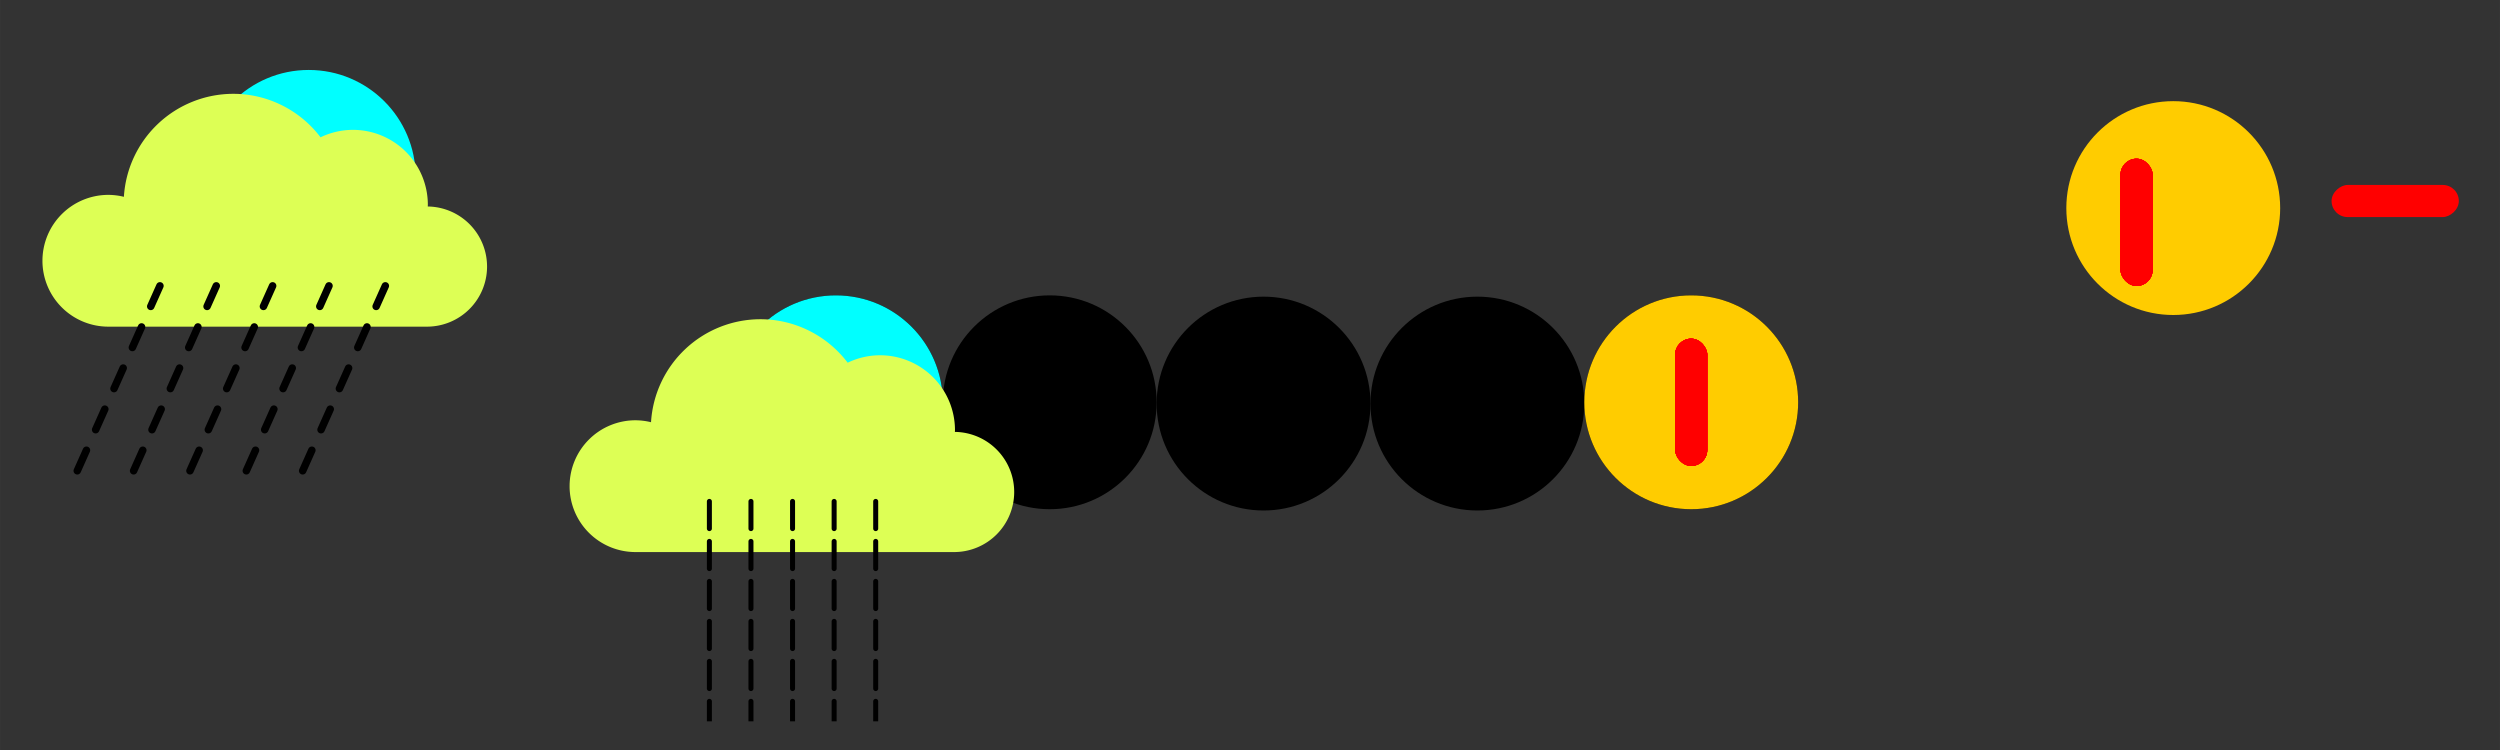 <?xml version="1.0" encoding="UTF-8" standalone="no"?>
<!-- Created with Inkscape (http://www.inkscape.org/) -->

<svg
   xmlns:dc="http://purl.org/dc/elements/1.1/"
   xmlns:cc="http://creativecommons.org/ns#"
   xmlns:rdf="http://www.w3.org/1999/02/22-rdf-syntax-ns#"
   xmlns:svg="http://www.w3.org/2000/svg"
   xmlns="http://www.w3.org/2000/svg"
   xmlns:sodipodi="http://sodipodi.sourceforge.net/DTD/sodipodi-0.dtd"
   xmlns:inkscape="http://www.inkscape.org/namespaces/inkscape"
   width="500"
   height="150"
   viewBox="0 0 132.292 39.688"
   version="1.1"
   id="svg8"
   inkscape:version="0.92.2 5c3e80d, 2017-08-06"
   sodipodi:docname="sunny-moony.svg">
  <rect x="0" y="0" width="132.292" height="39.688" fill="#333333" stroke="none"/>
  <defs
     id="defs2">
    <marker
       inkscape:stockid="Arrow1Lend"
       orient="auto"
       refY="0"
       refX="0"
       id="Arrow1Lend"
       style="overflow:visible"
       inkscape:isstock="true">
      <path
         id="path923"
         d="M 0,0 5,-5 -12.5,0 5,5 Z"
         style="fill:#000000;fill-opacity:1;fill-rule:evenodd;stroke:#000000;stroke-width:1pt;stroke-opacity:1"
         transform="matrix(-0.8,0,0,-0.8,-10,0)"
         inkscape:connector-curvature="0" />
    </marker>
  </defs>
  <sodipodi:namedview
     id="base"
     pagecolor="#ffffff"
     bordercolor="#666666"
     borderopacity="1.0"
     inkscape:pageopacity="0.0"
     inkscape:pageshadow="2"
     inkscape:zoom="5.5012908"
     inkscape:cx="146.70881"
     inkscape:cy="73.352019"
     inkscape:document-units="mm"
     inkscape:current-layer="g1217"
     showgrid="false"
     units="px"
     inkscape:window-width="1717"
     inkscape:window-height="1377"
     inkscape:window-x="0"
     inkscape:window-y="478"
     inkscape:window-maximized="0"
     showguides="false"
     inkscape:object-paths="true"
     inkscape:snap-intersection-paths="true"
     inkscape:snap-smooth-nodes="true"
     fit-margin-top="10"
     fit-margin-left="0"
     fit-margin-right="0"
     fit-margin-bottom="10" />
  <g
     inkscape:label="Layer 1"
     inkscape:groupmode="layer"
     id="layer1"
     transform="translate(24.998,-260.966)">
    <g
       id="g1304"
       transform="translate(2.178)">
      <circle
         r="5.658"
         cy="282.254"
         cx="17.057"
         id="path823"
         style="fill:#000000;fill-opacity:1;stroke:none;stroke-width:1.914;stroke-linecap:round;stroke-linejoin:round;stroke-miterlimit:4;stroke-dasharray:none;stroke-opacity:1" />
      <circle
         style="fill:#000000;fill-opacity:1;stroke:none;stroke-width:1.914;stroke-linecap:round;stroke-linejoin:round;stroke-miterlimit:4;stroke-dasharray:none;stroke-opacity:1"
         id="circle848"
         cx="39.688"
         cy="282.322"
         r="5.658" />
      <circle
         style="fill:#000000;fill-opacity:1;stroke:none;stroke-width:1.914;stroke-linecap:round;stroke-linejoin:round;stroke-miterlimit:4;stroke-dasharray:none;stroke-opacity:1"
         id="circle850"
         cx="28.372"
         cy="282.254"
         r="5.658" />
      <circle
         r="5.658"
         cy="282.322"
         cx="51.003"
         id="circle852"
         style="fill:#000000;fill-opacity:1;stroke:none;stroke-width:1.914;stroke-linecap:round;stroke-linejoin:round;stroke-miterlimit:4;stroke-dasharray:none;stroke-opacity:1" />
      <circle
         style="fill:#000000;fill-opacity:1;stroke:none;stroke-width:1.914;stroke-linecap:round;stroke-linejoin:round;stroke-miterlimit:4;stroke-dasharray:none;stroke-opacity:1"
         id="circle854"
         cx="62.318"
         cy="282.254"
         r="5.658" />
      <g
         transform="translate(23.452,38.795)"
         id="g885">
        <circle
           style="fill:#ffcc00;fill-opacity:1;stroke:none;stroke-width:1.914;stroke-linecap:round;stroke-linejoin:round;stroke-miterlimit:4;stroke-dasharray:none;stroke-opacity:1"
           id="circle856"
           cx="38.867"
           cy="243.459"
           r="5.658" />
        <rect
           style="fill:#ff0000;fill-opacity:1;stroke:none;stroke-width:2.646;stroke-linecap:round;stroke-linejoin:round;stroke-miterlimit:4;stroke-dasharray:none;stroke-opacity:1"
           id="rect858"
           width="1.7"
           height="6.734"
           x="38.016"
           y="240.092"
           ry="0.85" />
        <rect
           ry="0.85"
           y="240.092"
           x="38.016"
           height="6.734"
           width="1.7"
           id="rect860"
           style="fill:#ff0000;fill-opacity:1;stroke:none;stroke-width:2.646;stroke-linecap:round;stroke-linejoin:round;stroke-miterlimit:4;stroke-dasharray:none;stroke-opacity:1" />
        <rect
           style="fill:#ff0000;fill-opacity:1;stroke:none;stroke-width:2.646;stroke-linecap:round;stroke-linejoin:round;stroke-miterlimit:4;stroke-dasharray:none;stroke-opacity:1"
           id="rect862"
           width="1.7"
           height="6.734"
           x="38.016"
           y="240.092"
           ry="0.85" />
        <rect
           ry="0.85"
           y="240.092"
           x="38.016"
           height="6.734"
           width="1.7"
           id="rect864"
           style="fill:#ff0000;fill-opacity:1;stroke:none;stroke-width:2.646;stroke-linecap:round;stroke-linejoin:round;stroke-miterlimit:4;stroke-dasharray:none;stroke-opacity:1" />
        <rect
           style="fill:#ff0000;fill-opacity:1;stroke:none;stroke-width:2.646;stroke-linecap:round;stroke-linejoin:round;stroke-miterlimit:4;stroke-dasharray:none;stroke-opacity:1"
           id="rect866"
           width="1.7"
           height="6.734"
           x="38.016"
           y="240.092"
           ry="0.85" />
        <rect
           ry="0.85"
           y="240.092"
           x="38.016"
           height="6.734"
           width="1.7"
           id="rect868"
           style="fill:#ff0000;fill-opacity:1;stroke:none;stroke-width:2.646;stroke-linecap:round;stroke-linejoin:round;stroke-miterlimit:4;stroke-dasharray:none;stroke-opacity:1" />
        <rect
           style="fill:#ff0000;fill-opacity:1;stroke:none;stroke-width:2.646;stroke-linecap:round;stroke-linejoin:round;stroke-miterlimit:4;stroke-dasharray:none;stroke-opacity:1"
           id="rect870"
           width="1.7"
           height="6.734"
           x="38.016"
           y="240.092"
           ry="0.85" />
        <rect
           style="fill:#ff0000;fill-opacity:1;stroke:none;stroke-width:2.646;stroke-linecap:round;stroke-linejoin:round;stroke-miterlimit:4;stroke-dasharray:none;stroke-opacity:1"
           id="rect874"
           width="1.7"
           height="6.734"
           x="38.016"
           y="240.092"
           ry="0.85" />
      </g>
      <g
         transform="translate(-40.402,36.253)"
         id="g1217">
        <circle
           style="fill:#00ffff;fill-opacity:1;stroke:none;stroke-width:1.914;stroke-linecap:round;stroke-linejoin:round;stroke-miterlimit:4;stroke-dasharray:none;stroke-opacity:1"
           id="circle889"
           cx="57.458"
           cy="246.001"
           r="5.658" />
        <path
           inkscape:connector-curvature="0"
           style="fill:#ddff55;fill-opacity:1;stroke:none;stroke-width:4.059;stroke-linecap:round;stroke-linejoin:round;stroke-miterlimit:4;stroke-dasharray:none;stroke-opacity:1"
           d="m 201.742,90.494 a 21.898,21.898 0 0 0 -21.832,20.566 13.157,13.157 0 0 0 -3.104,-0.387 13.157,13.157 0 0 0 -13.158,13.156 13.157,13.157 0 0 0 13.158,13.158 h 63.623 a 12,12 0 0 0 12.002,-12.002 12,12 0 0 0 -11.844,-11.992 14.957,14.957 0 0 0 0.018,-0.346 14.957,14.957 0 0 0 -14.957,-14.957 14.957,14.957 0 0 0 -6.469,1.486 21.898,21.898 0 0 0 -17.438,-8.684 z"
           transform="matrix(0.265,0,0,0.265,0,217.625)"
           id="circle891" />
        <path
           style="fill:none;stroke:#000000;stroke-width:0.265;stroke-linecap:round;stroke-linejoin:miter;stroke-miterlimit:4;stroke-dasharray:1.058, 1.058;stroke-dashoffset:0;stroke-opacity:1"
           d="m 50.764,262.884 c 0,-11.735 0,-11.976 0,-11.976 z"
           id="path1417"
           inkscape:connector-curvature="0" />
        <path
           inkscape:connector-curvature="0"
           id="path1419"
           d="m 52.964,262.884 c 0,-11.735 0,-11.976 0,-11.976 z"
           style="fill:none;stroke:#000000;stroke-width:0.265;stroke-linecap:round;stroke-linejoin:miter;stroke-miterlimit:4;stroke-dasharray:1.058, 1.058;stroke-dashoffset:0;stroke-opacity:1" />
        <path
           style="fill:none;stroke:#000000;stroke-width:0.265;stroke-linecap:round;stroke-linejoin:miter;stroke-miterlimit:4;stroke-dasharray:1.058, 1.058;stroke-dashoffset:0;stroke-opacity:1"
           d="m 59.565,262.884 c 0,-11.735 0,-11.976 0,-11.976 z"
           id="path1421"
           inkscape:connector-curvature="0" />
        <path
           inkscape:connector-curvature="0"
           id="path1423"
           d="m 57.365,262.884 c 0,-11.735 0,-11.976 0,-11.976 z"
           style="fill:none;stroke:#000000;stroke-width:0.265;stroke-linecap:round;stroke-linejoin:miter;stroke-miterlimit:4;stroke-dasharray:1.058, 1.058;stroke-dashoffset:0;stroke-opacity:1" />
        <path
           style="fill:none;stroke:#000000;stroke-width:0.265;stroke-linecap:round;stroke-linejoin:miter;stroke-miterlimit:4;stroke-dasharray:1.058, 1.058;stroke-dashoffset:0;stroke-opacity:1"
           d="m 55.165,262.884 c 0,-11.735 0,-11.976 0,-11.976 z"
           id="path1425"
           inkscape:connector-curvature="0" />
      </g>
      <circle
         style="fill:#ffcc00;fill-opacity:1;stroke:none;stroke-width:1.914;stroke-linecap:round;stroke-linejoin:round;stroke-miterlimit:4;stroke-dasharray:none;stroke-opacity:1"
         id="circle1219"
         cx="87.826"
         cy="271.977"
         r="5.658" />
      <rect
         style="fill:#ff0000;fill-opacity:1;stroke:none;stroke-width:2.646;stroke-linecap:round;stroke-linejoin:round;stroke-miterlimit:4;stroke-dasharray:none;stroke-opacity:1"
         id="rect1221"
         width="1.7"
         height="6.734"
         x="85.035"
         y="269.364"
         ry="0.85" />
      <rect
         ry="0.85"
         y="269.364"
         x="85.035"
         height="6.734"
         width="1.7"
         id="rect1223"
         style="fill:#ff0000;fill-opacity:1;stroke:none;stroke-width:2.646;stroke-linecap:round;stroke-linejoin:round;stroke-miterlimit:4;stroke-dasharray:none;stroke-opacity:1" />
      <rect
         style="fill:#ff0000;fill-opacity:1;stroke:none;stroke-width:2.646;stroke-linecap:round;stroke-linejoin:round;stroke-miterlimit:4;stroke-dasharray:none;stroke-opacity:1"
         id="rect1225"
         width="1.7"
         height="6.734"
         x="85.035"
         y="269.364"
         ry="0.85" />
      <rect
         ry="0.85"
         y="269.364"
         x="85.035"
         height="6.734"
         width="1.7"
         id="rect1227"
         style="fill:#ff0000;fill-opacity:1;stroke:none;stroke-width:2.646;stroke-linecap:round;stroke-linejoin:round;stroke-miterlimit:4;stroke-dasharray:none;stroke-opacity:1" />
      <rect
         style="fill:#ff0000;fill-opacity:1;stroke:none;stroke-width:2.646;stroke-linecap:round;stroke-linejoin:round;stroke-miterlimit:4;stroke-dasharray:none;stroke-opacity:1"
         id="rect1229"
         width="1.7"
         height="6.734"
         x="85.035"
         y="269.364"
         ry="0.85" />
      <rect
         ry="0.85"
         y="269.364"
         x="85.035"
         height="6.734"
         width="1.7"
         id="rect1231"
         style="fill:#ff0000;fill-opacity:1;stroke:none;stroke-width:2.646;stroke-linecap:round;stroke-linejoin:round;stroke-miterlimit:4;stroke-dasharray:none;stroke-opacity:1" />
      <rect
         style="fill:#ff0000;fill-opacity:1;stroke:none;stroke-width:2.646;stroke-linecap:round;stroke-linejoin:round;stroke-miterlimit:4;stroke-dasharray:none;stroke-opacity:1"
         id="rect1233"
         width="1.7"
         height="6.734"
         x="85.035"
         y="269.364"
         ry="0.85" />
      <rect
         transform="rotate(90)"
         style="fill:#ff0000;fill-opacity:1;stroke:none;stroke-width:2.646;stroke-linecap:round;stroke-linejoin:round;stroke-miterlimit:4;stroke-dasharray:none;stroke-opacity:1"
         id="rect1235"
         width="1.7"
         height="6.734"
         x="270.753"
         y="-102.938"
         ry="0.85" />
      <g
         id="g1262"
         transform="translate(-68.297,24.325)">
        <circle
           r="5.658"
           cy="246.001"
           cx="57.458"
           id="circle1248"
           style="fill:#00ffff;fill-opacity:1;stroke:none;stroke-width:1.914;stroke-linecap:round;stroke-linejoin:round;stroke-miterlimit:4;stroke-dasharray:none;stroke-opacity:1" />
        <path
           id="path1250"
           transform="matrix(0.265,0,0,0.265,0,217.625)"
           d="m 201.742,90.494 a 21.898,21.898 0 0 0 -21.832,20.566 13.157,13.157 0 0 0 -3.104,-0.387 13.157,13.157 0 0 0 -13.158,13.156 13.157,13.157 0 0 0 13.158,13.158 h 63.623 a 12,12 0 0 0 12.002,-12.002 12,12 0 0 0 -11.844,-11.992 14.957,14.957 0 0 0 0.018,-0.346 14.957,14.957 0 0 0 -14.957,-14.957 14.957,14.957 0 0 0 -6.469,1.486 21.898,21.898 0 0 0 -17.438,-8.684 z"
           style="fill:#ddff55;fill-opacity:1;stroke:none;stroke-width:4.059;stroke-linecap:round;stroke-linejoin:round;stroke-miterlimit:4;stroke-dasharray:none;stroke-opacity:1"
           inkscape:connector-curvature="0" />
        <path
           inkscape:connector-curvature="0"
           id="path1252"
           d="M 45.209,261.554 49.874,251.118"
           style="fill:none;stroke:#000000;stroke-width:0.397;stroke-linecap:round;stroke-linejoin:miter;stroke-miterlimit:0;stroke-dasharray:1.191, 1.191;stroke-dashoffset:0;stroke-opacity:1" />
        <path
           style="fill:none;stroke:#000000;stroke-width:0.397;stroke-linecap:round;stroke-linejoin:miter;stroke-miterlimit:0;stroke-dasharray:1.191, 1.191;stroke-dashoffset:0;stroke-opacity:1"
           d="m 51.173,261.554 4.665,-10.437"
           id="path1254"
           inkscape:connector-curvature="0" />
        <path
           inkscape:connector-curvature="0"
           id="path1256"
           d="m 57.137,261.554 4.665,-10.437"
           style="fill:none;stroke:#000000;stroke-width:0.397;stroke-linecap:round;stroke-linejoin:miter;stroke-miterlimit:0;stroke-dasharray:1.191, 1.191;stroke-dashoffset:0;stroke-opacity:1" />
        <path
           style="fill:none;stroke:#000000;stroke-width:0.397;stroke-linecap:round;stroke-linejoin:miter;stroke-miterlimit:0;stroke-dasharray:1.191, 1.191;stroke-dashoffset:0;stroke-opacity:1"
           d="m 48.191,261.554 4.665,-10.437"
           id="path1258"
           inkscape:connector-curvature="0" />
        <path
           inkscape:connector-curvature="0"
           id="path1260"
           d="M 54.155,261.554 58.82,251.118"
           style="fill:none;stroke:#000000;stroke-width:0.397;stroke-linecap:round;stroke-linejoin:miter;stroke-miterlimit:0;stroke-dasharray:1.191, 1.191;stroke-dashoffset:0;stroke-opacity:1" />
      </g>
    </g>
  </g>
</svg>
